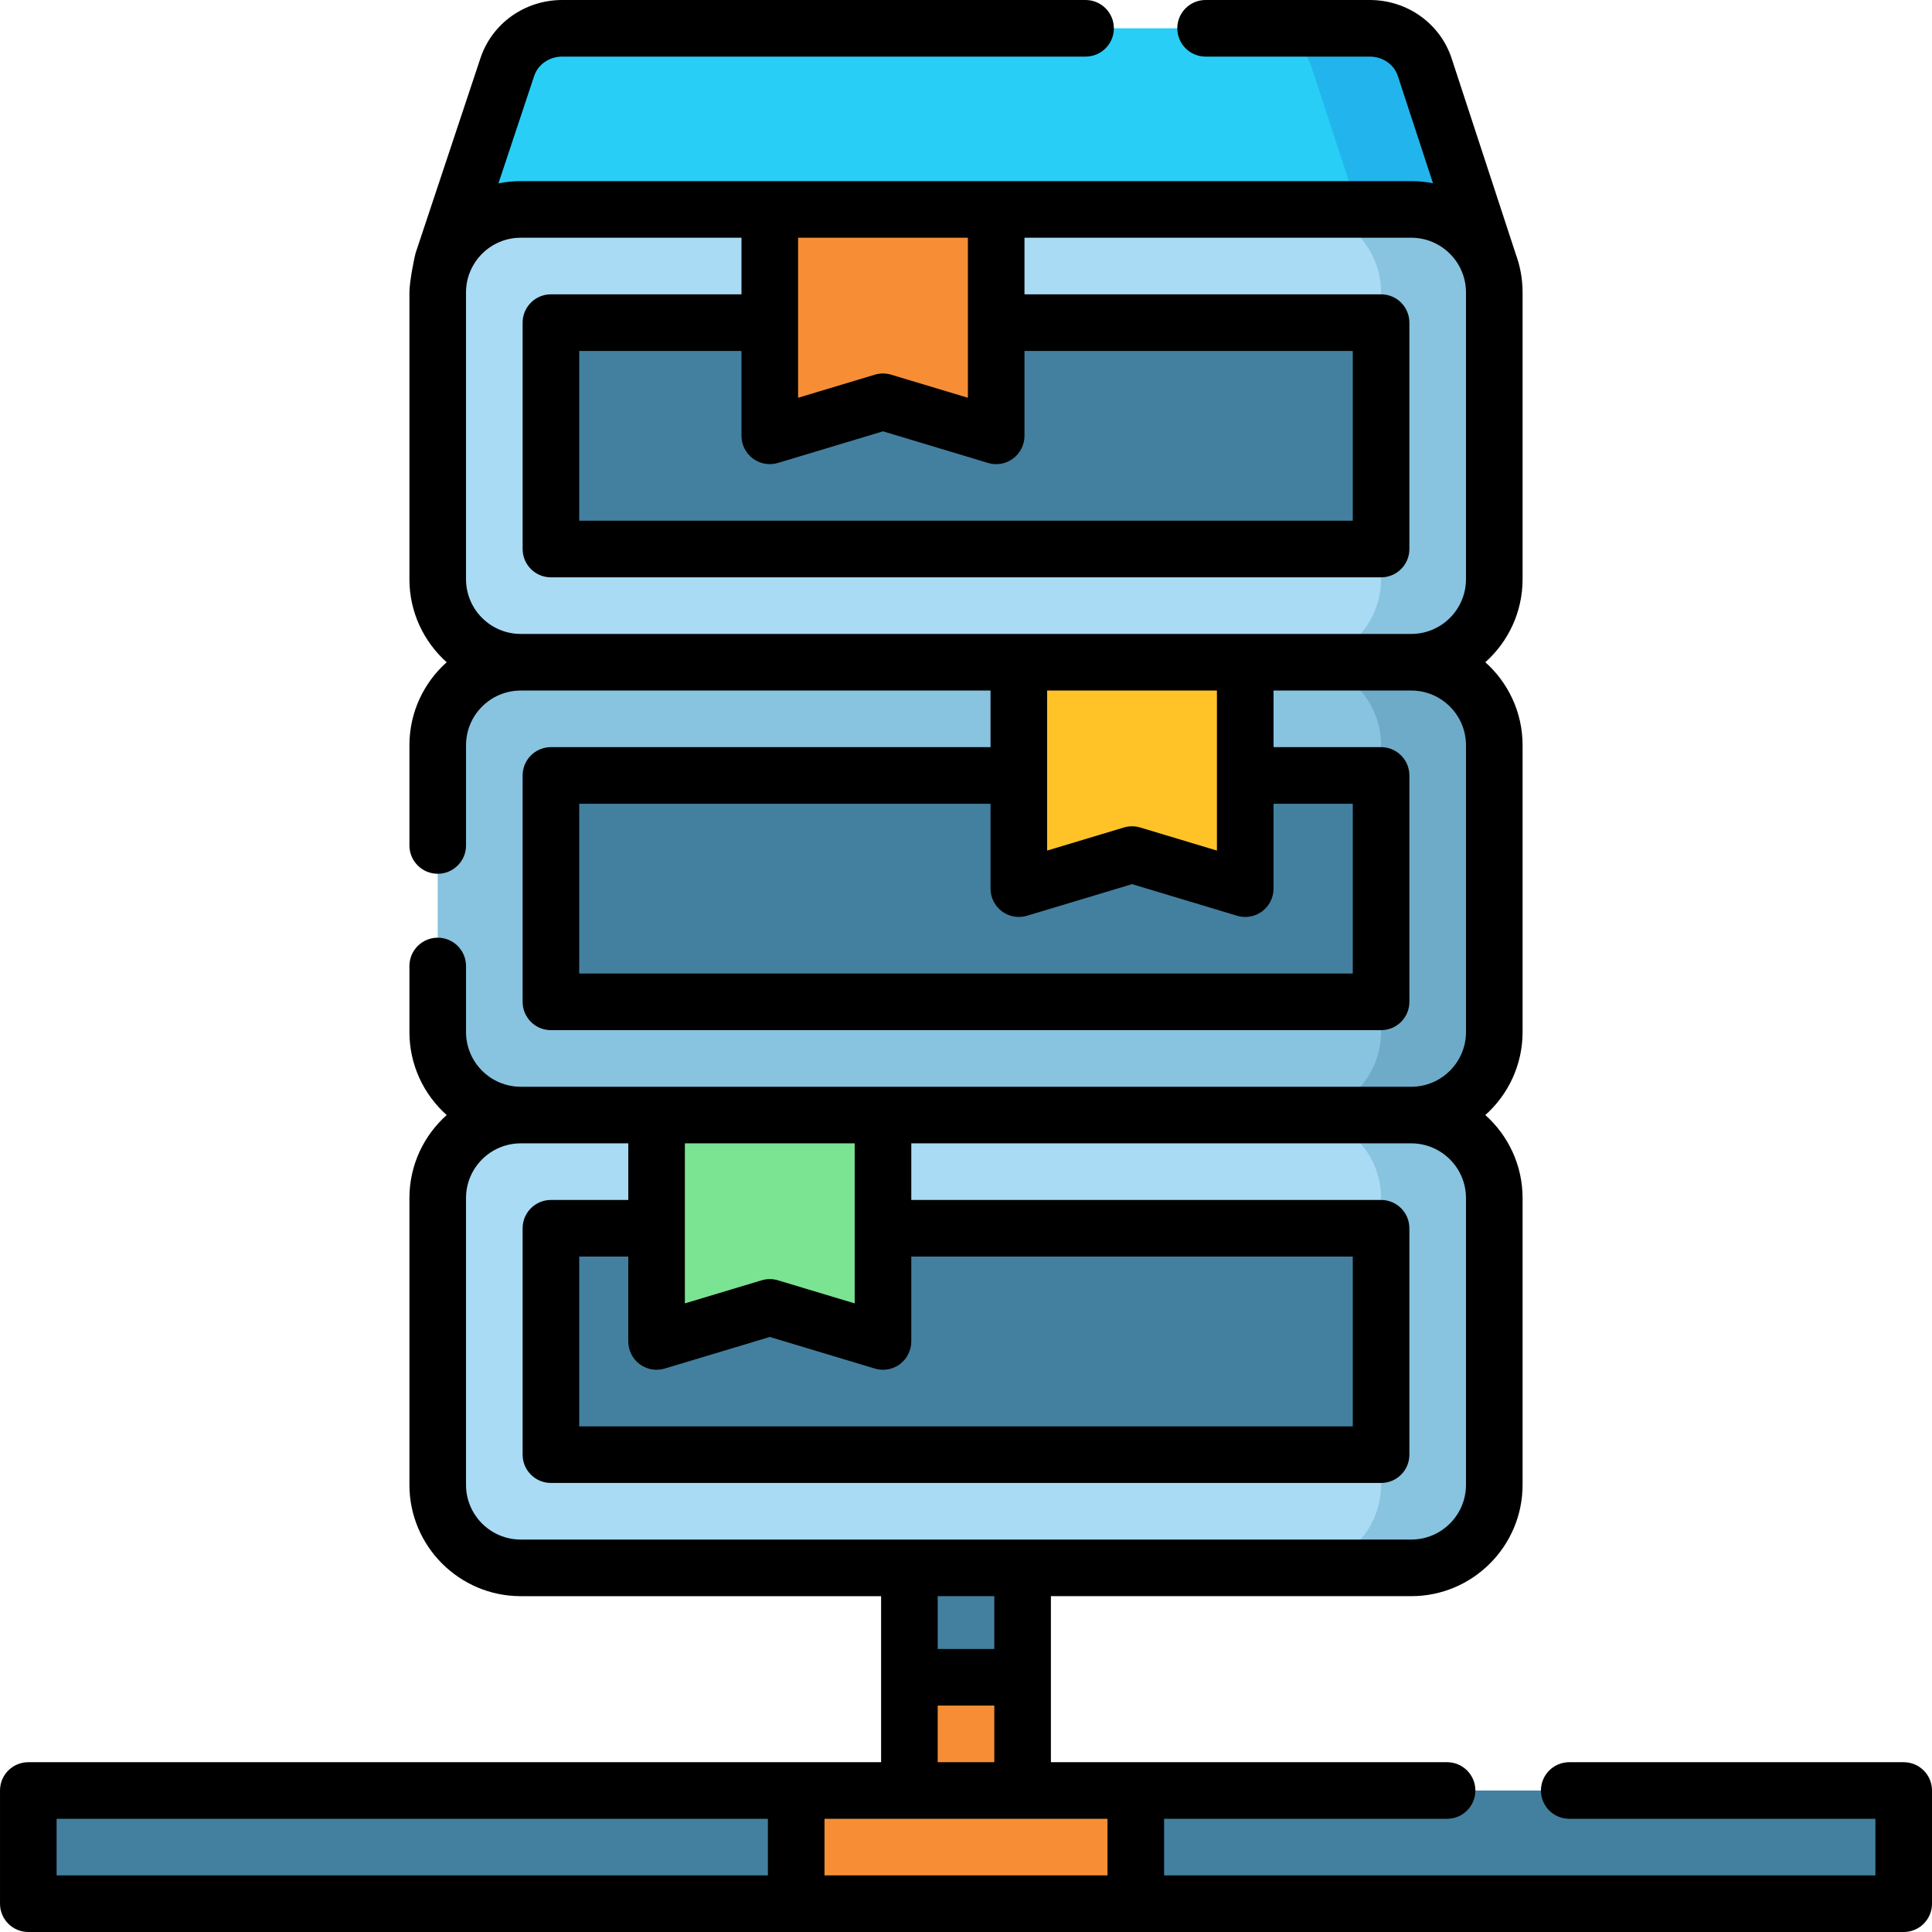 <svg id="Layer_1" enable-background="new 0 0 512 512" height="512" viewBox="0 0 512 512" width="512" xmlns="http://www.w3.org/2000/svg"><g><path d="m394.5 69.47h-277.26l17.21-51.72c2.04-6.11 7.92-10.25 14.55-10.25h214c6.63 0 12.51 4.14 14.55 10.25z" fill="#29cef6"/><path d="m377.55 17.75c-2.04-6.11-7.92-10.25-14.55-10.25h-30c6.63 0 12.51 4.14 14.55 10.25l16.95 51.72h30z" fill="#22b5ed"/><path d="m374 175.5h-236c-12.15 0-22-9.85-22-22v-76c0-12.15 9.85-22 22-22h236c12.15 0 22 9.85 22 22v76c0 12.15-9.85 22-22 22z" fill="#a9dbf5"/><path d="m374 55.5h-30c12.15 0 22 9.85 22 22v76c0 12.15-9.85 22-22 22h30c12.15 0 22-9.85 22-22v-76c0-12.15-9.85-22-22-22z" fill="#88c3e0"/><path d="m226 5.5h60v220h-60z" fill="#43809f" transform="matrix(0 1 -1 0 371.5 -140.5)"/><path d="m374 295.5h-236c-12.15 0-22-9.85-22-22v-76c0-12.15 9.85-22 22-22h236c12.15 0 22 9.85 22 22v76c0 12.15-9.85 22-22 22z" fill="#88c3e0"/><path d="m374 175.5h-30c12.15 0 22 9.85 22 22v76c0 12.15-9.85 22-22 22h30c12.15 0 22-9.85 22-22v-76c0-12.15-9.85-22-22-22z" fill="#6eabc9"/><path d="m226 125.5h60v220h-60z" fill="#43809f" transform="matrix(0 1 -1 0 491.5 -20.5)"/><path d="m374 415.5h-236c-12.15 0-22-9.85-22-22v-76c0-12.15 9.85-22 22-22h236c12.15 0 22 9.85 22 22v76c0 12.15-9.85 22-22 22z" fill="#a9dbf5"/><path d="m374 295.5h-30c12.15 0 22 9.85 22 22v76c0 12.15-9.85 22-22 22h30c12.15 0 22-9.85 22-22v-76c0-12.15-9.85-22-22-22z" fill="#88c3e0"/><g fill="#43809f"><path d="m226 245.5h60v220h-60z" transform="matrix(0 1 -1 0 611.5 99.5)"/><path d="m241 415.5h30v29h-30z"/><path d="m7.5 474.5h497v30h-497z"/></g><path d="m301 474.5v30h-90v-30h30v-30h30v30z" fill="#f78e36"/><path d="m330 235.5-30-9.025-30 9.025v-60h60z" fill="#ffc328"/><path d="m234 355.5-30-9.025-30 9.025v-60h60z" fill="#7be492"/><path d="m264 115.5-30-9.025-30 9.025v-60h60z" fill="#f78e36"/><path d="m504.5 467h-88.636c-4.143 0-7.5 3.358-7.5 7.5s3.357 7.5 7.5 7.5h81.136v15h-188.5v-15h74.992c4.143 0 7.5-3.358 7.5-7.5s-3.357-7.5-7.5-7.5h-104.992v-44h95.5c16.267 0 29.5-13.233 29.5-29.5v-76c0-8.736-3.82-16.594-9.874-22 6.054-5.406 9.874-13.264 9.874-22v-76c0-8.736-3.82-16.594-9.874-22 6.054-5.406 9.874-13.264 9.874-22v-76c0-3.612-.656-7.074-1.849-10.275-.01-.03-.014-.061-.024-.09l-16.963-51.76c-3.071-9.196-11.776-15.375-21.664-15.375h-43.503c-4.143 0-7.5 3.358-7.5 7.5s3.357 7.5 7.5 7.5h43.503c3.424 0 6.412 2.06 7.423 5.086l9.334 28.482c-1.863-.37-3.787-.568-5.757-.568h-236c-2.023 0-3.999.205-5.909.595l9.473-28.47c1.024-3.065 4.012-5.125 7.436-5.125h138.684c4.143 0 7.5-3.358 7.5-7.5s-3.357-7.5-7.5-7.5h-138.684c-9.888 0-18.593 6.179-21.666 15.382l-17.21 51.72c-.203.61-1.624 7.431-1.624 10.398v76c0 8.736 3.82 16.594 9.874 22-6.054 5.406-9.874 13.264-9.874 22v26.556c0 4.142 3.357 7.5 7.5 7.5s7.5-3.358 7.5-7.5v-26.556c0-7.995 6.505-14.5 14.5-14.5h124.5v15h-116.5c-4.143 0-7.5 3.358-7.5 7.5v60c0 4.142 3.357 7.5 7.5 7.5h220c4.143 0 7.5-3.358 7.5-7.5v-60c0-4.142-3.357-7.5-7.5-7.5h-28.5v-15h36.5c7.995 0 14.5 6.505 14.5 14.5v76c0 7.995-6.505 14.5-14.5 14.5h-236c-7.995 0-14.5-6.505-14.5-14.5v-17.5c0-4.142-3.357-7.5-7.5-7.5s-7.5 3.358-7.5 7.5v17.5c0 8.736 3.82 16.594 9.874 22-6.054 5.406-9.874 13.264-9.874 22v76c0 16.267 13.233 29.5 29.5 29.5h95.5v44h-226c-4.143 0-7.5 3.358-7.5 7.5v30c0 4.142 3.357 7.5 7.5 7.5h497c4.143 0 7.5-3.358 7.5-7.5v-30c0-4.142-3.357-7.5-7.5-7.5zm-304.975-345.481c1.904 1.416 4.363 1.847 6.636 1.163l27.839-8.375 27.839 8.375c.71.213 1.438.318 2.161.318 1.593 0 3.166-.508 4.475-1.481 1.903-1.415 3.025-3.647 3.025-6.019v-22.5h87v45h-205v-45h43v22.5c0 2.372 1.122 4.604 3.025 6.019zm56.975-58.519v42.412l-20.339-6.119c-.705-.212-1.434-.318-2.161-.318s-1.456.106-2.161.318l-20.339 6.119v-42.412zm102 150v45h-205v-45h109v22.5c0 2.372 1.122 4.604 3.025 6.019 1.905 1.416 4.364 1.847 6.636 1.163l27.839-8.375 27.839 8.375c.71.213 1.438.318 2.161.318 1.593 0 3.166-.508 4.475-1.481 1.903-1.415 3.025-3.647 3.025-6.019v-22.5zm-36 12.412-20.339-6.119c-.705-.212-1.434-.318-2.161-.318s-1.456.106-2.161.318l-20.339 6.119v-42.412h45zm-184.5-57.412c-7.995 0-14.5-6.505-14.5-14.5v-76c0-7.995 6.505-14.5 14.5-14.5h58.5v15h-50.5c-4.143 0-7.5 3.358-7.5 7.5v60c0 4.142 3.357 7.5 7.5 7.5h220c4.143 0 7.5-3.358 7.5-7.5v-60c0-4.142-3.357-7.5-7.5-7.5h-94.5v-15h102.5c7.995 0 14.5 6.505 14.5 14.5v76c0 7.995-6.505 14.5-14.5 14.5zm31.525 193.519c1.904 1.416 4.364 1.846 6.636 1.163l27.839-8.375 27.839 8.375c.71.213 1.438.318 2.161.318 1.593 0 3.166-.508 4.475-1.481 1.903-1.415 3.025-3.647 3.025-6.019v-22.5h117v45h-205v-45h13v22.5c0 2.372 1.122 4.604 3.025 6.019zm56.975-58.519v42.412l-20.339-6.119c-.705-.212-1.434-.318-2.161-.318s-1.456.106-2.161.318l-20.339 6.119v-42.412zm-103 90.5v-76c0-7.995 6.505-14.5 14.5-14.5h28.5v15h-20.5c-4.143 0-7.5 3.358-7.5 7.5v60c0 4.142 3.357 7.5 7.5 7.5h220c4.143 0 7.5-3.358 7.5-7.5v-60c0-4.142-3.357-7.5-7.5-7.5h-124.5v-15h132.5c7.995 0 14.5 6.505 14.5 14.5v76c0 7.995-6.505 14.5-14.5 14.5h-236c-7.995 0-14.5-6.505-14.5-14.5zm140 29.5v14h-15v-14zm-15 29h15v15h-15zm-233.5 30h188.5v15h-188.5zm203.5 15v-15h75v15z"/></g></svg>